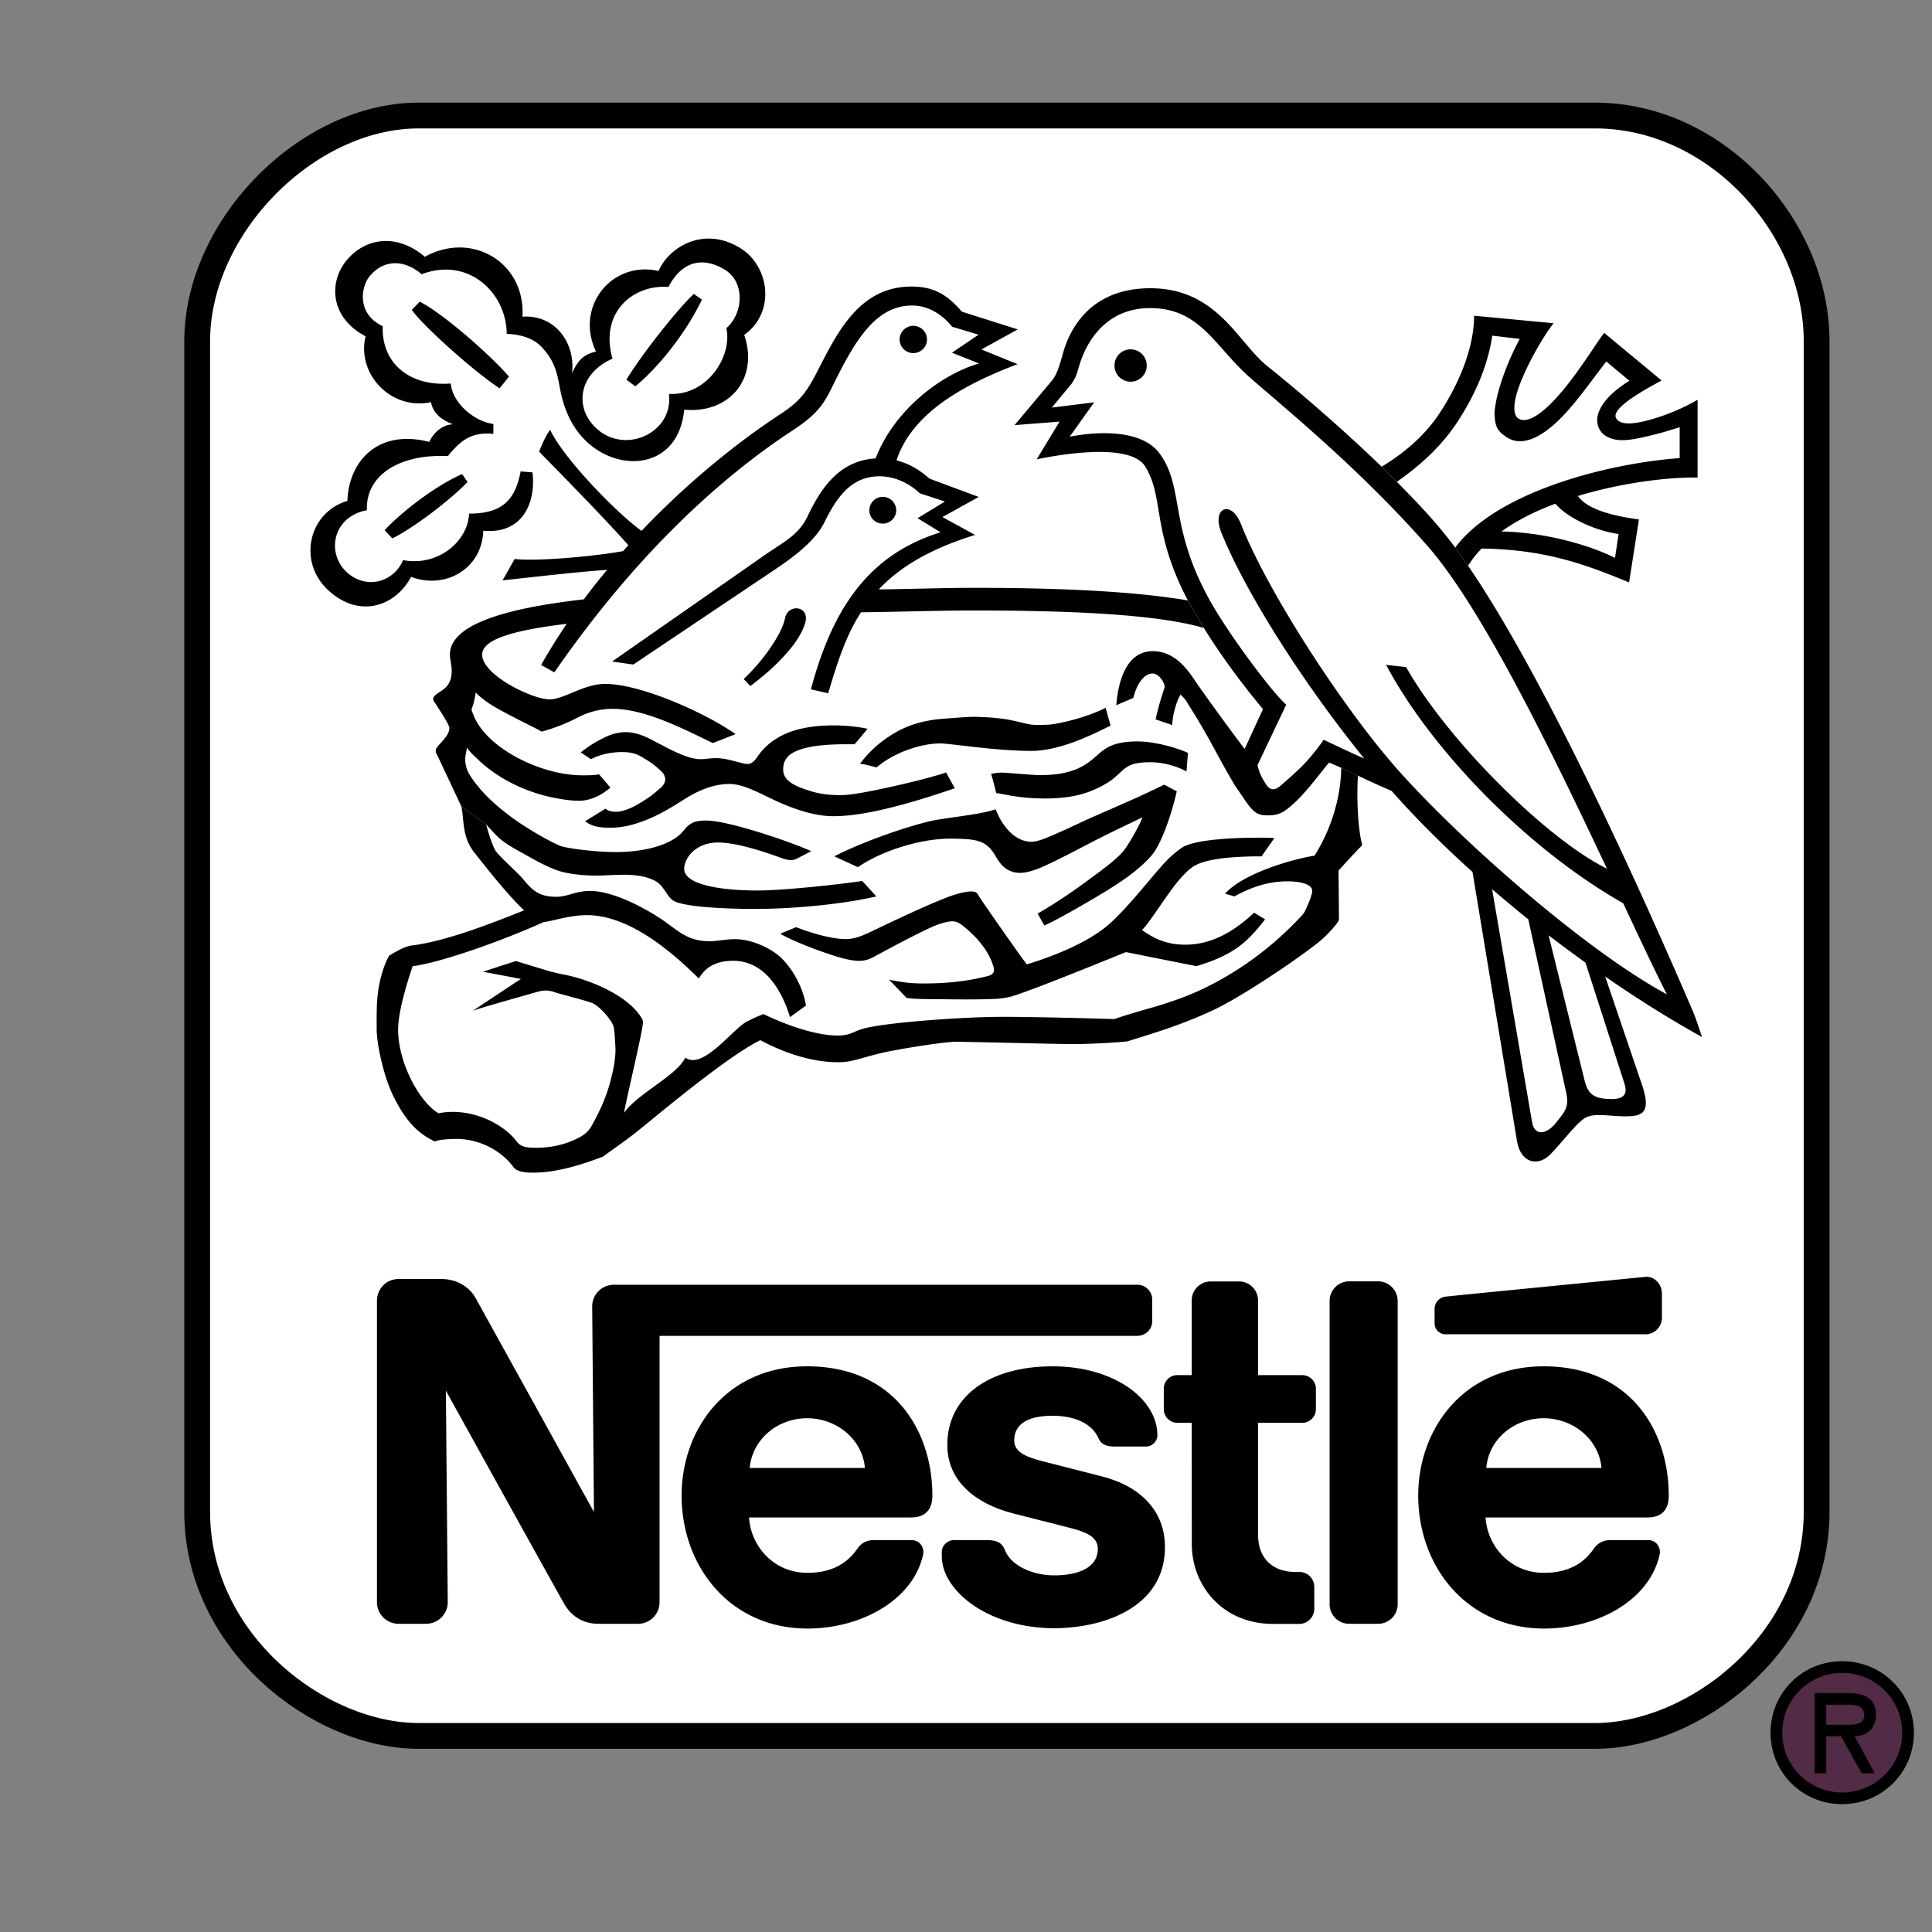 <svg xmlns="http://www.w3.org/2000/svg" width="2500" height="2500" viewBox="0 0 192.756 192.756"><rect x="0" y="0" width="192.756" height="192.756" fill="#808080" stroke="none"/><g fill-rule="evenodd" clip-rule="evenodd"><path fill="#fff" fill-opacity="0" d="M0 0h192.756v192.756H0V0z"/><path d="M41.766 11.526c-11.103 0-22.094 11.085-22.094 22.534v116.776c0 12.998 12.139 22.357 22.094 22.357h117.376c9.977 0 22.104-9.359 22.104-22.357V34.06c0-11.449-10.039-22.534-22.104-22.534H41.766z" fill="#fff" stroke="#000" stroke-width="2.574" stroke-miterlimit="2.613"/><path d="M176.656 172.873c0-3.959 3.143-7.125 7.133-7.125s7.154 3.166 7.154 7.125c0 3.961-3.164 7.119-7.154 7.119s-7.133-3.158-7.133-7.119z" fill="#522B47"/><path d="M176.656 172.873c0-3.959 3.143-7.125 7.133-7.125s7.154 3.166 7.154 7.125c0 3.961-3.164 7.119-7.154 7.119s-7.133-3.158-7.133-7.119zm1.158 0c0 3.352 2.729 5.963 5.975 5.963 3.256 0 5.986-2.611 5.986-5.963 0-3.371-2.73-5.967-5.986-5.967-3.246 0-5.975 2.596-5.975 5.967zm9.231 4.049h-1.312l-2.057-3.697h-1.469v3.697h-1.156v-8.004h3.35c1.477 0 2.76.449 2.76 2.125 0 1.582-1.055 2.15-2.121 2.182l2.005 3.697zm-4.838-6.842v1.996h1.23c1.076 0 2.553.178 2.553-.908 0-1.025-.826-1.088-1.787-1.088h-1.996zM112.797 38.082c.898 0 1.613-.725 1.613-1.603 0-.912-.715-1.624-1.613-1.624-.889 0-1.604.712-1.604 1.624 0 .877.715 1.603 1.604 1.603zM91.112 35.227a1.36 1.36 0 0 0 1.374-1.354 1.365 1.365 0 0 0-2.73 0c0 .749.611 1.354 1.356 1.354zM74.858 68.447l-.661-.698c1.851-1.727 3.805-4.453 4.125-6.061.289-1.488 2.429-1.262 2.036.373-.536 2.073-3.06 4.575-5.5 6.386zM61.108 35.786c-3.399 1.479-3.896 4.954-1.509 7.04 2.864 2.515 7.6.333 7.145-3.524 3.854.196 6.336-3.785 5.727-6.566 1.706-1.479 1.881-4.618-.178-5.843-2.211-1.323-4.268-.822-5.602 1.737-3.515-.269-6.896 2.523-5.583 7.156l-1.642-.705c-2.152-4.517 1.612-9.11 6.244-8.043.93-2.245 4.372-4.573 8.104-2.312 2.978 1.794 3.598 6.437.435 8.687 1.489 4.337-1.469 7.884-5.986 7.46-.538 5.584-5.8 6.297-9.191 3.649-1.923-1.489-2.697-3.557-3.07-5.117-.372-1.649-.372-3.144-2.017-4.84-1.24-1.292-3.433-1.245-3.433-1.245 0-4.05-3.783-7.751-8.486-5.958-1.666-1.432-3.711-1.57-5.19.202-.848 1.025-1.334 3.734 1.312 4.983-.145 3.682 2.677 6.04 6.784 5.714.175 1.96 2.346 3.79 4.257 4.039l-.008.987c-2.058-.196-3.175.521-4.54 2.219-4.828-.238-8.218 1.917-8.074 5.398-3.4.641-4.032 4.193-2.108 6.09 1.933 1.893 4.755 1.148 5.717-1.112 3.422.657 6.451-1.8 6.585-4.638 3.215 0 4.591-1.267 5.139-4.208l1.188.093c.361 3.164-1.085 6.183-4.911 5.822-.113 3.785-3.774 5.894-7.206 4.602-1.592 2.999-5.251 4.198-8.333 1.266-2.977-2.827-1.892-7.688 1.985-8.847.104-3.717 2.833-7.243 8.167-5.883 0 0 .683-1.654 2.349-1.758-1.118-.45-1.955-1.065-2.181-2.207-4.023.852-7.434-2.851-6.524-6.572-3.609-1.897-3.67-5.476-1.871-7.602 1.861-2.223 4.994-2.709 7.784-.331 4.725-2.616 10.059.6 9.74 5.976 3.309-.222 5.313 2.68 4.941 5.678.558-1.324 1.179-1.932 2.4-2.193l1.64.706z"/><path d="M69.224 29.324l.807.568c-1.562 3.277-4.312 6.742-6.648 8.654l-.889-.666c1.654-2.705 5.231-7.183 6.73-8.556zM46.109 47.306l.537.786c-1.965 2.016-5.583 4.694-7.505 5.625l-.766-.817c1.861-2.016 5.427-4.638 7.734-5.594zM50.781 37.575l-.94 1.168c-2.564-1.686-7.609-6.196-8.757-7.828l.795-.818c2.441 1.241 7.217 5.502 8.902 7.478zM46.035 80.469c.29 1.468.053 3.102 1.366 4.684.455.559 3.039 3.939 4.89 5.676-2.522.992-7.589 3.071-11.228 3.504-.733.104-1.549.611-2.233 1.004-.454.786-.93 2.172-1.126 3.733-.146 1.139-.124 2.383-.124 3.66 0 1.127.59 4.654 1.861 7.021 1.25 2.381 2.459 3.434 3.95 4.137.28-.145.93-.227 1.954-.258 2.75-.062 4.9 1.457 5.841 2.76.351.502 1.095.605 2.036.605 2.222 0 4.672-.73 6.978-1.617.497-.404 1.903-1.336 3.267-2.41 1.375-1.076 9.005-7.559 12.396-9.188 1.779.955 4.705 2.197 7.713 2.197.175 0 .755.01 1.375-.135.951-.207 2.15-.625 3.67-.932 2.719-.527 5.913-.99 6.845-.973 2.522.031 9.848.229 11.575.229 1.838 0 4.443-.154 5.447-.268 1.531-.502 4.951-1.449 8.23-2.969 3.277-1.443 10.172-6.235 11.299-7.322a11.962 11.962 0 0 0 1.385-1.51c.123-.176.188-.258.188-.414 0-.134-.043-4.826-.043-4.826s1.645-1.825 2.285-2.452c.061-.071.061-.145.061-.207-.299-.94-.588-3.856-.412-6.815l-1.664-.781c-.072 3.688-1.416 6.81-2.668 8.766-2.48.402-7.217 1.851-8.922 3.795l.932.269c1.611-.885 3.316-1.5 5.271-1.5 1.736 0 2.492.449 2.492.94 0 .336-.32 1.157-.445 1.415-.146.29-.248.672-.537.995-2.338 2.526-4.992 4.693-8.199 6.483-2.18 1.221-4.229 2.047-7.434 2.941-.971.279-2.283.668-3.131.969-1.211-.039-7.516-.225-11.205-.225-3.688 0-11.297.533-13.718 1.145-1.094.279-1.364.723-2.646.723-2.377 0-5.5-1.199-7.423-2.141-.279.088-.96.383-1.653.738-1.376.68-4.396 4.881-6.152 3.605-.92 1.84-4.787 3.594-6.121 5.512.155-1.014 1.706-7.492 1.871-8.803.021-.23.042-.418-.113-.65-1.407-2.361-5.378-3.877-7.61-4.316-.651-.117-.971-.221-1.427-.314l-3.515-1.066-3.278 1.066 3.785.717-4.787 3.17c.837-.309 5.977-1.746 6.369-1.861.413-.123.981-.246 1.612-.037.693.244 2.677.709 3.877 1.119.683.242 1.82 1.523 2.12 2.207.124.279.165.869.237 2.197.053.832-.144 2.002-.371 2.891-.527 2.369-1.583 4.199-1.934 4.852-.457.896-1.105 1.197-1.748 1.498-1.044.49-2.304.795-3.731.811-.972.006-1.613-.041-2.047-.604-1.303-1.764-4.528-3.475-7.826-2.84-2.016-1.225-4.022-5.174-4.022-8.324 0-1.887.942-4.844 1.448-6.344 3.309-.449 9.894-2.953 13.099-4.417.672-.024 2.511-.681 4.28-.681 4.301 0 8.59 3.768 11.176 6.324.422-.705 1.23-1.769 3.422-1.769 3.049 0 4.808 2.777 5.675 5.621l1.592-1.154c-.269-1.627-1.138-3.418-2.408-4.699-1.065-1.055-3.071-1.924-4.631-1.924-.951 0-1.923.207-2.544.207-2.182 0-3.08-.966-4.672-2.089-1.737-1.189-4.961-2.929-7.279-2.929-1.488 0-2.159.572-3.39.583-1.789 0-2.46-.744-3.338-1.811-.373-.465-2.193-2.088-2.679-2.74-.279-.382-.786-1.911-.962-2.667l-2.474-1.787z"/><path d="M48.506 82.258c.528.559 1.024 1.174 1.685 1.675.641.475 1.427.895 2.183 1.313 1.055.599 2.263 1.282 3.452 1.665 1.044.311 2.399.446 3.672.446 1.808 0 3.949-.373 5.716.454 1.188.558 1.259 1.809 2.211 2.171 1.468.568 5.541.702 7.796.702 4.497 0 9.334-.569 12.209-1.249l-1.406-1.541c-1.985.31-7.786.952-10.452.952-3.764 0-7.31-.6-7.31-2.162 0-1.066 1.147-2.627 3.36-2.627 2.356 0 5.943 1.429 6.604 1.634.642.186.933.146 1.333-.056l1.376-.709c-1.82-.858-8.23-3.06-10.462-3.06-1.045 0-1.613.154-2.296 1.034-.868 1.095-3.152 2.109-6.792 2.109-1.995 0-4.858-.367-5.498-.62-1.098-.455-3.247-1.696-4.622-2.688-1.778-1.283-3.329-2.7-4.384-4.359a2.966 2.966 0 0 1-.464-1.597c.009-.436.134-.823.165-1.149.32.444.673.766 1.107 1.173 1.923 1.878 4.754 3.285 7.68 3.844.848.16 1.583.279 2.409.279 1.24 0 2.388-.672 3.123-1.313l-1.139-1.334c-.372.108-1.136.108-1.654.108-4.237 0-9.613-2.776-10.853-5.982-.114-.318-.281-.5-.146-.795.125-.279.279-.912.351-1.489.258.289.776.719 1.417 1.147 1.582 1.004 4.592 2.405 5.169 2.761a18.161 18.161 0 0 0 3.577-1.396 7.439 7.439 0 0 1 3.474-.879c3.102 0 6.649 1.768 10.019 3.416l2.274-.892c-2.967-2.091-9.439-5.011-13.016-5.011-2.129 0-4.114 1.545-5.53 1.545-1.738 0-6.74-2.429-6.74-4.466 0-1.552 3.245-2.447 8.436-3.072a61.5 61.5 0 0 0-2.554 4.107l1.323.733c8.138-11.778 16.594-19.424 23.705-24.093 2.585-1.687 3.175-2.68 4.085-4.53 2.211-4.509 4.279-7.974 7.898-7.974 1.685 0 3.061.952 4 2.12l2.637.787-2.657 1.799 2.708 1.075c-3.536 1.003-8.373 4.426-10.328 9.477-3.763.201-5.582 3.242-6.802 5.807-.837 1.728-2.15 2.408-4.084 3.711L61.068 66.001l2.119.3 14.225-9.545c2.823-1.891 4.156-3.289 4.829-4.627 1.302-2.641 2.739-4.607 5.53-4.607 1.366 0 2.844.596 4.002 1.697l2.501.817-2.729 1.665 2.295 1.405c-6.546 2.049-10.566 6.722-12.934 15.671l1.727.39c.867-2.958 1.726-5.679 3.266-8.078 3.774-.04 7.599-.18 11.362-.18 10.023 0 18.348.423 22.844 1.743l-1.592-2.746c-4.807-.822-11.775-1.257-21.252-1.257-3.174 0-6.4.124-9.583.156 2.046-2.183 5.025-4.018 9.605-5.435l-3.257-1.784 3.618-2.005-4.921-1.833c-.858-.764-1.923-1.478-3.278-1.817 1.583-4.841 6.948-7.652 12.074-9.598l-3.605-1.468 3.627-2-5.581-1.769c-1.458-1.722-2.854-2.507-5.014-2.507-5.17 0-7.371 4.498-9.418 8.499-1.076 2.094-1.769 2.979-3.608 4.188-3.98 2.595-9.057 6.587-13.916 11.69-2.521-1.825-7.711-7.15-9.118-10.076-.548.684-1.097 2.172-1.097 2.172.538.558 6.628 6.73 8.902 9.337-.174.185-.353.388-.518.581-2.418.474-8.685 1.074-10.824.785L50.141 57.9c1.603-.161 7.834-.895 10.431-1.04a64.002 64.002 0 0 0-2.326 2.937c-8.001.911-13.357 2.559-13.357 5.512 0 .496.176 1.049.176 1.583 0 1.235-.455 1.696-1.344 2.243-.558.373-.609.61-.351.956.236.358 1.467 2.189 1.467 2.54 0 .599-.577 1.184-1.064 1.717-.402.464-.382.587-.062 1.173l2.325 4.948 2.47 1.789zM147.824 54.725a9.99 9.99 0 0 0-1.355 1.722l-1.283-1.815c4.312-5.755 15.705-8.454 22.395-8.925v-3.081c-.859.264-1.77.553-2.617.755-1.199.294-2.305.554-3.234.533-.932-.021-1.686-.397-2.027-.889-.91-1.283-.072-3.222 2.863-5.036l-2.305-1.924c-1.791 2.317-3.545 4.88-5.346 6.401-1.633 1.395-3.338 2.089-4.725 1.065-.744-.558-1.012-.818-1.084-2.254.102-2.131 1.373-5.367 2.521-7.466l-2.74-.32c-.486 3.204-1.799 5.93-3.205 8.179-1.746 2.812-4.01 4.771-6.316 6.401l-1.52-1.51c1.861-1.107 4.207-2.905 5.811-5.383 1.893-2.885 3.412-6.448 3.412-9.679l7.93.75c-1.117 1.417-2.957 4.643-3.66 6.958-.352 1.209-.342 2.173.104 2.513.836.626 2.316-.382 3.73-1.918 2.027-2.167 3.992-5.435 4.871-6.594l5.738 4.758c-2.555 1.355-5.037 2.901-4.539 3.764.453.798 2.078.559 3.887 0a20.53 20.53 0 0 0 4.238-1.845v7.76c-2.76-.051-7.453.472-11.941 1.842 1.055 1.515 4.146 2.073 6.09 2.337l-.982 6.287c-4.922-2.057-8.738-3.278-14.711-3.386l1.975-1.702c4.402.089 8.828 1.376 11.328 2.637l.361-2.383c-2.262-.307-5.096-1.582-6.307-3.023-1.953.723-3.812 1.643-5.383 2.77l-1.974 1.701z"/><path d="M124.18 74.719l1.828-3.971c-1.914-2.275-4.072-5.16-5.902-8.097l-1.592-2.746c-3.67-6.99-2.326-10.314-4.281-13.397-1.633-2.534-9.5-.949-10.803-.683l2.285-3.764-4.494.352 3.801-4.523c.404-.584.611-1.117 1.045-2.695.672-2.377 2.729-6.437 8.705-6.437 6.646 0 8.715 5.373 11.609 7.72 3.297 2.647 7.611 6.358 11.465 10.083l1.52 1.51c1.955 1.995 3.971 4.058 5.82 6.561l1.283 1.815c8.012 11.69 17.947 34.03 22.352 44.262.424.984.723 1.984.992 2.758-2.988-1.652-6.285-3.693-9.666-6.041l-1.965-1.386a165.283 165.283 0 0 1-3.68-2.724l-2.027-1.598c-1.221-.977-2.41-1.986-3.607-2.997l4 23.306c.301 1.375 1.469 1.137 2.42-.062.93-1.203 1.301-1.529.93-3.143l-3.742-17.104 2.027 1.598 3.607 14.545c.342 1.301.889 1.725 2.439 1.787 1.52.074 1.852-.516 1.52-1.541l-3.887-12.067 1.965 1.386 3.691 10.854c.928 2.766 0 3.096-1.666 3.096-1.654 0-3.174-.387-4.084.197-.898.59-2.047 2.182-3.41 3.6-1.221 1.24-2.99.908-3.34-1.418l-4.426-26.761c-2.885-2.585-5.611-5.304-8.074-8.086a95.682 95.682 0 0 1-3.359-1.521l-1.664-.781c-.6-.271-1.045-.458-1.221-.521-1.209 1.47-2.387 3.112-3.752 4.292-.734.62-1.23.971-2.305.971-.342 0-.744 0-1.137-.216-.404-.228-.787-.705-1.221-1.344-.311-.498-.818-1.134-1.221-1.847-.869-1.463-1.82-3.292-2.668-4.788-.951-1.675-1.777-2.922-1.891-3.138-.166-.321-.621-.714-.621-.714-.465.766-.816 2.24-.816 3.041l-1.664-.57c.217-1.086.662-2.512.9-3.194 0-.595-.652-1.382-1.191-1.382-.766 0-1.539.833-1.932 2.43l-1.705.734c.205-2.57 1.094-5.393 3.637-5.393 2.059 0 3.33 1.577 4.291 3.052.993 1.457 4.198 5.841 4.882 6.7l1.281 1.615c.229 1.006.65 1.591.848 1.911.443.689.941.631 1.592.027.301-.285 1.271-1.072 2.213-2.049.807-.853 1.613-1.897 1.934-2.415.93.425 2.666 1.262 4.062 1.872-6.006-7.408-11.754-16.396-14.246-22.511-1.035-2.524.982-3.366 1.953-.869 2.646 6.742 10.379 18.695 16.057 24.963 6.564 7.243 18.607 17.728 26.434 21.942-1.137-2.213-2.637-5.394-4.363-9.09-9.52-5.387-19.145-15.276-23.652-23.782l1.994.222c4.168 7.388 14.143 17.243 20.037 20.107-5.398-11.448-12.406-25.918-17.877-32.165-6.801-7.741-14.203-13.723-17.74-16.831-3.504-3.071-4.932-6.929-9.965-6.929-4.135 0-6.316 2.989-7.145 6.009-.174.584-.279.951-.703 1.561l-1.953 2.358 4.229-.527-2.451 3.435s6.648-1.491 8.965 1.664c2.512 3.392.889 7.228 5.014 14.652 1.799 3.259 6.16 9.131 7.629 10.416l-2.863 6.029-1.284-1.615zM58.958 75.743l-1.013-.673a11.812 11.812 0 0 1 2.77-1.674c.569-.232 1.211-.351 1.675-.351 1.138 0 2.098.474 3.05.981 1.49.786 3.175 1.717 4.457 1.717.485 0 .972-.104 1.52-.104 1.282 0 2.501.579 3.194.579.434 0 .734-.394 1.013-.796.704-1.013 1.675-1.758 2.896-2.276 1.333-.552 2.936-.774 4.673-.774 1.374 0 2.688.186 3.359.341 0 0-1.034 1.26-1.291 1.541-1.387 0-4.021-.052-5.708.635-1.033.418-1.416 1.029-1.416 1.888 0 1.241 1.396 1.738 2.947 2.213.92.27 1.944.342 2.811.342 1.056 0 3.102-.408 5.119-.858 2.44-.533 4.714-1.159 5.376-1.412l.868 1.583c-2.699.924-5.48 1.782-8.054 2.31-1.447.296-2.842.477-4.073.477-2.058 0-4.322-.859-6.172-1.748-1.551-.744-2.937-1.468-4.178-1.468-1.395 0-2.698.481-3.988 1.21-.643.373-2.543 1.685-4.24 2.348-1.303.511-2.368.806-3.69.806-1.18 0-1.872-.165-2.482-.651l2.038-1.25c.268.267.733.309 1.034.309.298 0 .64-.032 1.437-.362.466-.197 1.136-.6 1.53-.863.807-.522 1.075-.822 1.386-1.07.62-.503.846-1.137.062-1.852-.372-.325-.754-.661-1.262-.971-.703-.425-1.209-.837-2.501-.837-1.502-.003-2.568.409-3.147.71z"/><path d="M87.452 76.566s-1.221-.343-1.645-.368c.815-1.128 1.903-2.065 2.75-2.627 1.655-1.126 3.381-1.749 6.017-1.896.724-.043 2.182-.197 2.989-.151.732.021 1.982.082 3.109.288.826.156 1.57.383 2.189.478.383.062 1.717.041 2.17-.031 1.861-.29 4.094-1.003 5.273-1.645l.498 1.777c-2.523 1.283-5.367 2.529-7.951 2.529-1.332 0-2.738-.108-4.049-.226-2.317-.224-4.3-.523-5.015-.523-1.849 0-4.557.868-6.335 2.395zM85.589 86.517l-2.356-1.085c3.268-1.665 8.281-3.331 10.348-3.66 2.037-.326 4.405-.568 5.757-1.023.611 1.571 1.83 3.235 3.596 3.235.65 0 1.717-.485 2.771-.95 1.188-.524 2.389-1.107 3.008-1.387.672-.294 2.854-1.241 4.703-2.068.705-.311 2.648-1.241 2.74-1.292l1.252.662c-.373 1.633-.994 3.64-1.695 5.066-.27.569-.549 1.035-.848 1.364-.529.622-1.396 1.417-2.533 2.225-1.252.889-2.75 1.784-4.363 2.707-1.252.72-2.523 1.449-3.773 2.028l-.674-1.19c1.965-1.117 3.961-2.521 5.709-3.824.838-.615 1.654-1.241 2.223-1.77.434-.382.691-.713.908-1.022.518-.765 1.365-2.275 1.625-2.993-.734.361-3.516 1.674-4.756 2.325-1.396.735-3.65 1.908-4.943 2.498-.99.465-1.891.724-2.521.724-1.424 0-2.064-1.024-2.418-1.634-.896-1.603-1.848-1.758-4.391-1.784-2.949-.047-6.959 1.173-9.369 2.848zM99.391 79.124s-.332-1.396-.506-1.903c0 0 .402-.136.939-.136.891 0 3.059.25 3.967.25 3.391 0 4.652-1.077 5.656-1.966.848-.78 1.727-1.397 4.031-1.397 2.037 0 4.385.818 5.045 1.144l-.145 1.851c-.992-.548-2.367-.92-3.576-.92-.838 0-1.594.067-2.141.348-.602.305-.951.769-1.521 1.24-.607.485-1.426.962-2.5 1.365-1.076.398-2.42.667-4.402.667-2.617 0-4.031-.45-4.847-.543z"/><path d="M77.847 93.156l1.582-.651c1.427.558 3.514 1.188 4.951 1.188.858 0 1.592-.32 2.171-.579.476-.206 5.687-2.771 8.281-3.711.816-.3 1.653-.465 2.067-.465.61 0 .663.29.827.569.506.783 4.348 6.274 4.721 6.708 3.289-1.006 6.639-2.469 8.561-4.33 2.016-1.935 3.691-4.188 5.293-5.926.643-.67 1.406-1.271 1.789-1.488 1.676-.884 6.875-.962 9.057-.858l-1.281 1.825c-3.867 0-6.029.408-6.979 1.133-.424.3-1.035.931-1.635 1.696-1.312 1.716-2.76 4.067-3.328 4.518 1.137.791 2.367 1.467 4.322 1.467 3.254 0 5.602-2.025 6.885-3.195l1.084.668c-.805 1.048-1.725 2.124-2.914 2.93-1.312.891-2.969 1.459-3.939 1.737-1.893-.371-6.049-1.208-7.029-1.4-3.619 1.464-9.48 3.847-11.463 4.441-.301.072-.744.16-1.324.213-1.559.088-3.74.072-5.704.047-1.396-.016-2.729-.006-3.392-.135l-1.748-1.811c1.53.289 2.131.373 3.556.373 3.412 0 5.584-.559 6.307-.744.609-.145.701-.506.516-1.05-.277-.874-.775-1.703-1.537-2.58-.414-.482-1.335-1.305-1.719-1.557-.465-.322-.919-.398-2.2.036-1.178.403-4.869 2.389-6.451 3.247-.797.414-1.396.532-2.812.202-1.502-.346-5.078-1.66-6.515-2.518zM88.072 52.239a1.33 1.33 0 0 0 1.344-1.329c0-.734-.6-1.339-1.344-1.339-.745 0-1.334.604-1.334 1.339a1.32 1.32 0 0 0 1.334 1.329zM139.447 129.803c0-1.08-.877-1.963-1.953-1.963h-2.885a1.95 1.95 0 0 0-1.953 1.963v30.258c0 1.064.857 1.945 1.953 1.945h2.885a1.949 1.949 0 0 0 1.953-1.965v-30.238zM143.131 130.6v1.438c0 .6.494 1.084 1.094 1.084h19.941c.91 0 1.645-.744 1.645-1.643v-2.439c0-.9-.744-1.729-1.652-1.646 0 0-19.283 1.889-19.893 1.967a1.229 1.229 0 0 0-1.135 1.239zM126.99 162.016c-4.963 0-8.084-3.775-8.084-7.963l-.01-12.098h-1.428a1.356 1.356 0 0 1-1.355-1.365v-2.039c0-.75.602-1.357 1.355-1.357l1.428.004v-7.445c0-1.055.857-1.904 1.902-1.904h2.822c1.053 0 1.9.859 1.9 1.914v7.436l4.396-.004c.754 0 1.373.607 1.373 1.357v2.039c0 .754-.619 1.365-1.373 1.365h-4.396v11.188c0 2.203 1.334 3.691 3.723 3.691h.395a1.49 1.49 0 0 1 1.488 1.49v2.191c0 .828-.672 1.5-1.488 1.5h-2.648zM93.023 149.213c0-6.447-3.814-12.895-12.498-12.895-8.034 0-12.521 6.277-12.521 12.895 0 7.059 4.829 13.268 12.562 13.268 5.312 0 10.545-2.812 11.536-7.395.135-.619-.28-1.43-1.157-1.43h-3.794c-.694 0-1.251.334-1.583.82-1.096 1.592-2.678 2.445-5.024 2.445-3.318 0-5.634-2.619-5.81-5.525h16.138c1.48 0 2.151-.802 2.151-2.183zm-18.226-2.754c.259-2.855 2.77-4.961 5.728-4.961 2.956 0 5.521 2.105 5.768 4.961H74.797zM166.492 149.213c0-6.447-3.803-12.895-12.486-12.895-8.023 0-12.51 6.277-12.51 12.895 0 7.059 4.816 13.268 12.57 13.268 5.305 0 10.523-2.812 11.518-7.395.135-.619-.268-1.43-1.146-1.43h-3.805c-.693 0-1.252.334-1.594.82-1.086 1.592-2.666 2.445-5.014 2.445-3.318 0-5.625-2.619-5.811-5.525h16.139c1.477 0 2.139-.802 2.139-2.183zm-18.205-2.754c.238-2.855 2.75-4.961 5.719-4.961 2.955 0 5.52 2.105 5.777 4.961h-11.496z"/><path d="M113.479 128.18H61.254c-1.21 0-2.171.963-2.171 2.156l.176 20.521s-11.239-20.34-11.828-21.385c-.548-.973-1.736-1.865-3.379-1.865H39.75c-1.188 0-2.14.967-2.14 2.154v30.104c0 1.178.972 2.141 2.15 2.141h2.75c1.2 0 2.162-.973 2.162-2.15l-.187-21.107s11.372 20.549 11.848 21.344c.662 1.102 1.768 1.914 3.381 1.914h3.948c1.18 0 2.142-.963 2.142-2.141v-26.588h47.675c.807 0 1.48-.646 1.48-1.457v-2.166c0-.813-.674-1.475-1.48-1.475z"/><path d="M105.021 141.25c2.264 0 3.961.822 4.582 2.256.289.672.867.816 1.643.816h3.121c.518 0 1.107-.465 1.107-1.117 0-3.641-4.334-6.887-10.453-6.887-6.344 0-10.508 3.018-10.508 7.838 0 3.688 2.915 5.879 6.481 6.816 1.619.424 4.41 1.109 5.775 1.469 1.457.377 2.76.838 2.76 2.076 0 1.975-2.078 2.658-4.354 2.658-2.16 0-4.297-.963-4.906-2.502-.354-.9-.994-1.018-1.932-1.018h-3.176c-.557 0-1.199.467-1.199 1.205v.393c0 3.52 4.714 7.195 11.212 7.195 4.623 0 11.053-1.906 11.053-8.098 0-3.576-2.408-6.068-6.316-7.055-1.52-.391-5.18-1.32-5.975-1.527-1.416-.373-2.748-.838-2.748-2.047.001-1.85 1.695-2.471 3.833-2.471z"/></g></svg>
